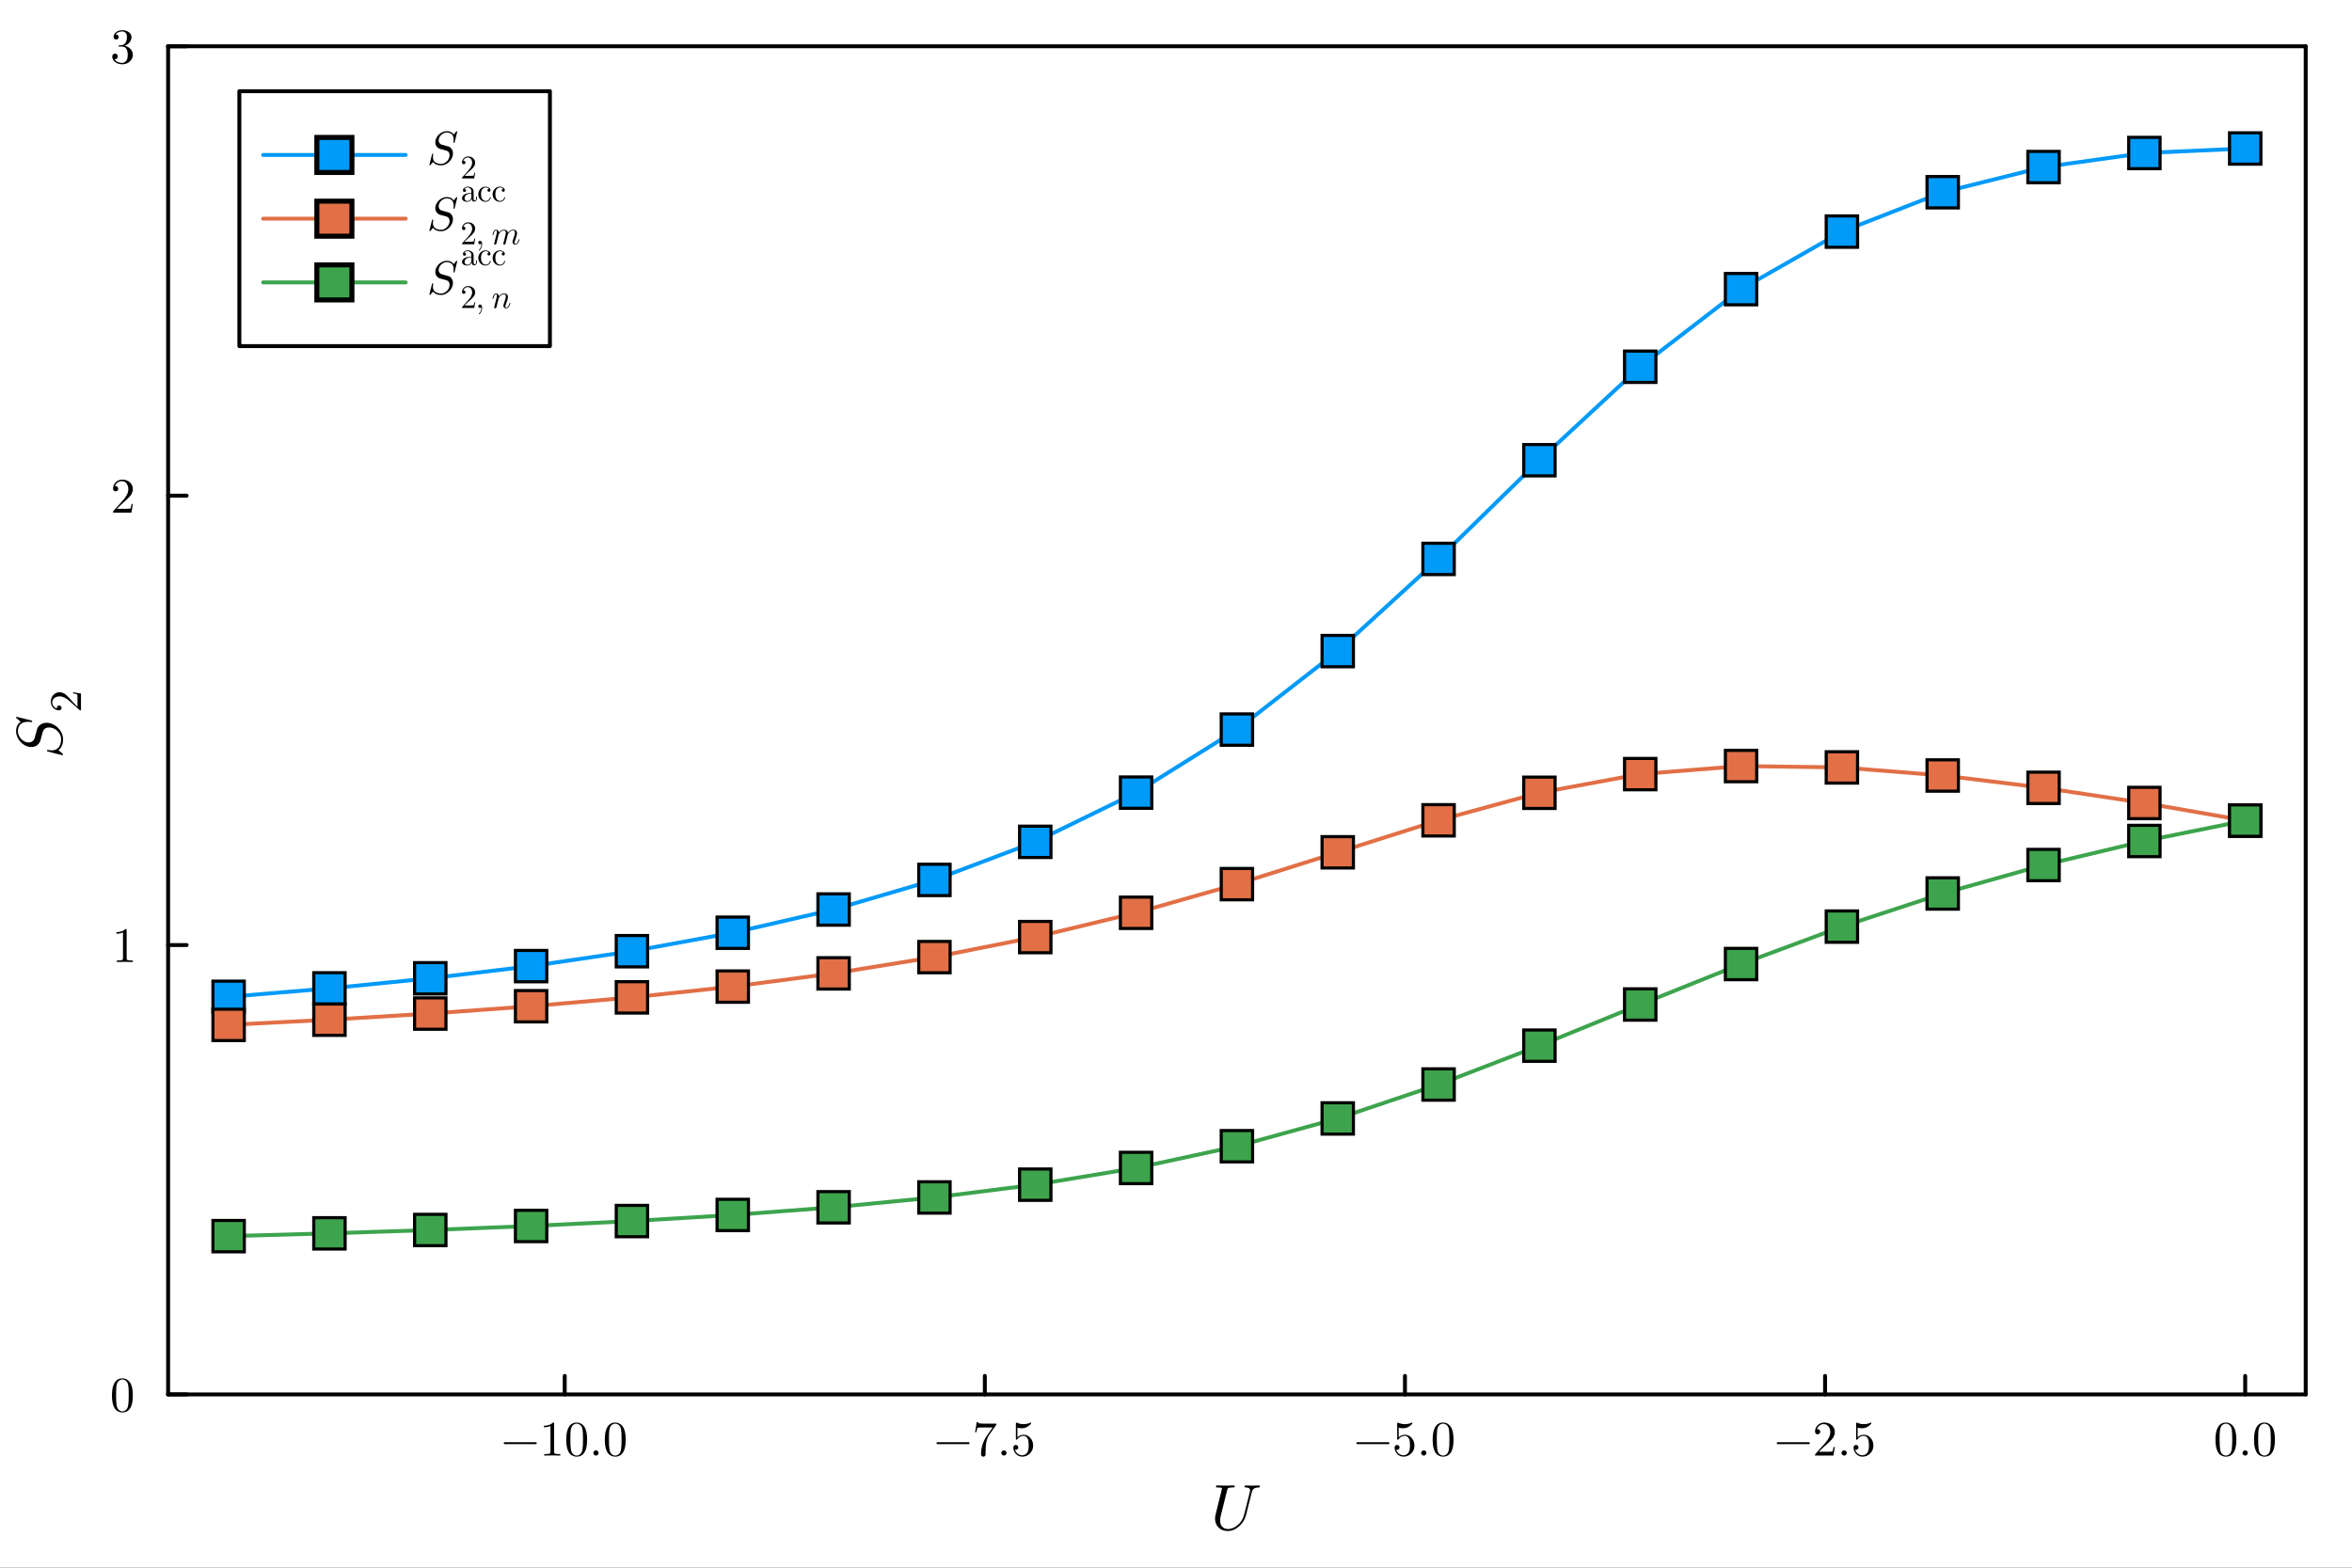 <?xml version="1.0" encoding="utf-8"?>
<svg xmlns="http://www.w3.org/2000/svg" xmlns:xlink="http://www.w3.org/1999/xlink" width="600" height="400" viewBox="0 0 2400 1600">
<rect x="0" y="0" width="2400" height="1600" fill="#333333" stroke="none"/>
<defs>
  <clipPath id="clip880">
    <rect x="0" y="0" width="2400" height="1600"/>
  </clipPath>
</defs>
<path clip-path="url(#clip880)" d="M0 1600 L2400 1600 L2400 0 L0 0  Z" fill="#ffffff" fill-rule="evenodd" fill-opacity="1"/>
<defs>
  <clipPath id="clip881">
    <rect x="480" y="0" width="1681" height="1600"/>
  </clipPath>
</defs>
<defs>
  <clipPath id="clip882">
    <rect x="171" y="47" width="2182" height="1377"/>
  </clipPath>
</defs>
<path clip-path="url(#clip880)" d="M171.554 1423.18 L2352.76 1423.18 L2352.76 47.244 L171.554 47.244  Z" fill="#ffffff" fill-rule="evenodd" fill-opacity="1"/>
<polyline clip-path="url(#clip880)" style="stroke:#000000; stroke-linecap:round; stroke-linejoin:round; stroke-width:4; stroke-opacity:1; fill:none" points="171.554,1423.18 2352.76,1423.18 "/>
<polyline clip-path="url(#clip880)" style="stroke:#000000; stroke-linecap:round; stroke-linejoin:round; stroke-width:4; stroke-opacity:1; fill:none" points="171.554,47.244 2352.76,47.244 "/>
<polyline clip-path="url(#clip880)" style="stroke:#000000; stroke-linecap:round; stroke-linejoin:round; stroke-width:4; stroke-opacity:1; fill:none" points="576.243,1423.18 576.243,1404.28 "/>
<polyline clip-path="url(#clip880)" style="stroke:#000000; stroke-linecap:round; stroke-linejoin:round; stroke-width:4; stroke-opacity:1; fill:none" points="1004.94,1423.18 1004.94,1404.28 "/>
<polyline clip-path="url(#clip880)" style="stroke:#000000; stroke-linecap:round; stroke-linejoin:round; stroke-width:4; stroke-opacity:1; fill:none" points="1433.63,1423.18 1433.63,1404.28 "/>
<polyline clip-path="url(#clip880)" style="stroke:#000000; stroke-linecap:round; stroke-linejoin:round; stroke-width:4; stroke-opacity:1; fill:none" points="1862.33,1423.18 1862.33,1404.28 "/>
<polyline clip-path="url(#clip880)" style="stroke:#000000; stroke-linecap:round; stroke-linejoin:round; stroke-width:4; stroke-opacity:1; fill:none" points="2291.02,1423.18 2291.02,1404.28 "/>
<path clip-path="url(#clip880)" d="M547.426 1472.22 Q547.723 1472.51 547.723 1472.93 Q547.723 1473.35 547.426 1473.65 Q547.13 1473.94 546.71 1473.94 L515.04 1473.94 Q514.62 1473.94 514.324 1473.65 Q514.027 1473.35 514.027 1472.93 Q514.027 1472.51 514.324 1472.22 Q514.62 1471.92 515.04 1471.92 L546.71 1471.92 Q547.13 1471.92 547.426 1472.22 Z" fill="#000000" fill-rule="evenodd" fill-opacity="1" /><path clip-path="url(#clip880)" d="M555.035 1456.7 L555.035 1455.12 Q561.112 1455.12 564.249 1451.88 Q565.114 1451.88 565.262 1452.08 Q565.41 1452.28 565.41 1453.19 L565.41 1481.58 Q565.41 1483.08 566.151 1483.55 Q566.893 1484.02 570.129 1484.02 L571.734 1484.02 L571.734 1485.58 Q569.956 1485.43 563.533 1485.43 Q557.11 1485.43 555.356 1485.58 L555.356 1484.02 L556.962 1484.02 Q560.149 1484.02 560.914 1483.58 Q561.68 1483.11 561.68 1481.58 L561.68 1455.37 Q559.037 1456.7 555.035 1456.7 Z" fill="#000000" fill-rule="evenodd" fill-opacity="1" /><path clip-path="url(#clip880)" d="M577.811 1469.4 Q577.811 1461.96 579.689 1457.91 Q582.307 1451.88 588.483 1451.88 Q589.793 1451.88 591.151 1452.26 Q592.535 1452.6 594.264 1453.96 Q596.018 1455.32 597.08 1457.54 Q599.106 1461.84 599.106 1469.4 Q599.106 1476.79 597.228 1480.81 Q594.486 1486.69 588.434 1486.69 Q586.161 1486.69 583.839 1485.53 Q581.542 1484.37 580.084 1481.58 Q577.811 1477.4 577.811 1469.4 M582.011 1468.78 Q582.011 1476.41 582.554 1479.45 Q583.172 1482.74 584.852 1484.17 Q586.556 1485.58 588.434 1485.58 Q590.46 1485.58 592.139 1484.07 Q593.844 1482.54 594.363 1479.26 Q594.931 1476.02 594.906 1468.78 Q594.906 1461.74 594.412 1458.92 Q593.745 1455.64 591.966 1454.33 Q590.213 1453 588.434 1453 Q587.767 1453 587.05 1453.19 Q586.359 1453.39 585.346 1453.96 Q584.333 1454.53 583.543 1455.94 Q582.777 1457.34 582.406 1459.47 Q582.011 1462.21 582.011 1468.78 Z" fill="#000000" fill-rule="evenodd" fill-opacity="1" /><path clip-path="url(#clip880)" d="M606.196 1484.76 Q605.43 1483.95 605.43 1482.89 Q605.43 1481.82 606.196 1481.06 Q606.961 1480.27 608.122 1480.27 Q609.234 1480.27 609.975 1481.01 Q610.741 1481.73 610.741 1482.91 Q610.741 1484.07 609.926 1484.84 Q609.135 1485.58 608.122 1485.58 Q606.961 1485.58 606.196 1484.76 Z" fill="#000000" fill-rule="evenodd" fill-opacity="1" /><path clip-path="url(#clip880)" d="M617.164 1469.4 Q617.164 1461.96 619.041 1457.91 Q621.66 1451.88 627.836 1451.88 Q629.145 1451.88 630.504 1452.26 Q631.887 1452.6 633.616 1453.96 Q635.37 1455.32 636.433 1457.54 Q638.458 1461.84 638.458 1469.4 Q638.458 1476.79 636.581 1480.81 Q633.839 1486.69 627.786 1486.69 Q625.514 1486.69 623.192 1485.53 Q620.894 1484.37 619.437 1481.58 Q617.164 1477.4 617.164 1469.4 M621.363 1468.78 Q621.363 1476.41 621.907 1479.45 Q622.525 1482.74 624.204 1484.17 Q625.909 1485.58 627.786 1485.58 Q629.812 1485.58 631.492 1484.07 Q633.196 1482.54 633.715 1479.26 Q634.283 1476.02 634.259 1468.78 Q634.259 1461.74 633.765 1458.92 Q633.098 1455.64 631.319 1454.33 Q629.565 1453 627.786 1453 Q627.119 1453 626.403 1453.19 Q625.711 1453.39 624.698 1453.96 Q623.686 1454.53 622.895 1455.94 Q622.129 1457.34 621.759 1459.47 Q621.363 1462.21 621.363 1468.78 Z" fill="#000000" fill-rule="evenodd" fill-opacity="1" /><path clip-path="url(#clip880)" d="M989.041 1472.22 Q989.338 1472.51 989.338 1472.93 Q989.338 1473.35 989.041 1473.65 Q988.745 1473.94 988.325 1473.94 L956.655 1473.94 Q956.235 1473.94 955.939 1473.65 Q955.642 1473.35 955.642 1472.93 Q955.642 1472.51 955.939 1472.22 Q956.235 1471.92 956.655 1471.92 L988.325 1471.92 Q988.745 1471.92 989.041 1472.22 Z" fill="#000000" fill-rule="evenodd" fill-opacity="1" /><path clip-path="url(#clip880)" d="M994.995 1461.79 L996.65 1451.39 L997.91 1451.39 Q998.058 1452.01 998.305 1452.28 Q998.577 1452.55 1000.01 1452.77 Q1001.47 1453 1004.41 1453 L1016.68 1453 Q1016.68 1454.16 1016.24 1454.77 L1009.4 1464.38 Q1007.22 1467.42 1006.26 1473.03 Q1005.69 1476.79 1005.72 1481.33 L1005.72 1483.9 Q1005.72 1486.69 1003.37 1486.69 Q1001.05 1486.69 1001.05 1483.9 Q1001.05 1474.24 1007.27 1464.88 Q1007.94 1463.91 1010.39 1460.48 Q1012.86 1457.05 1012.95 1456.9 L1002.48 1456.9 Q997.885 1456.9 997.515 1457.2 Q997.021 1457.64 996.255 1461.79 L994.995 1461.79 Z" fill="#000000" fill-rule="evenodd" fill-opacity="1" /><path clip-path="url(#clip880)" d="M1022.51 1484.76 Q1021.75 1483.95 1021.75 1482.89 Q1021.75 1481.82 1022.51 1481.06 Q1023.28 1480.27 1024.44 1480.27 Q1025.55 1480.27 1026.29 1481.01 Q1027.06 1481.73 1027.06 1482.91 Q1027.06 1484.07 1026.24 1484.84 Q1025.45 1485.58 1024.44 1485.58 Q1023.28 1485.58 1022.51 1484.76 Z" fill="#000000" fill-rule="evenodd" fill-opacity="1" /><path clip-path="url(#clip880)" d="M1034.03 1477.43 Q1034.03 1475.92 1034.84 1475.35 Q1035.66 1474.76 1036.52 1474.76 Q1037.68 1474.76 1038.35 1475.5 Q1039.04 1476.22 1039.04 1477.23 Q1039.04 1478.24 1038.35 1478.98 Q1037.68 1479.7 1036.52 1479.7 Q1035.95 1479.7 1035.66 1479.6 Q1036.32 1481.92 1038.35 1483.6 Q1040.4 1485.28 1043.09 1485.28 Q1046.48 1485.28 1048.5 1482 Q1049.71 1479.87 1049.71 1475.06 Q1049.71 1470.81 1048.8 1468.68 Q1047.39 1465.45 1044.5 1465.45 Q1040.4 1465.45 1037.98 1468.98 Q1037.68 1469.42 1037.34 1469.45 Q1036.84 1469.45 1036.72 1469.18 Q1036.62 1468.88 1036.62 1468.11 L1036.62 1453.14 Q1036.62 1451.93 1037.11 1451.93 Q1037.31 1451.93 1037.73 1452.08 Q1040.92 1453.49 1044.45 1453.51 Q1048.08 1453.51 1051.34 1452.03 Q1051.59 1451.88 1051.74 1451.88 Q1052.23 1451.88 1052.26 1452.45 Q1052.26 1452.65 1051.84 1453.24 Q1051.44 1453.81 1050.58 1454.58 Q1049.71 1455.32 1048.6 1456.03 Q1047.49 1456.75 1045.86 1457.25 Q1044.25 1457.71 1042.47 1457.71 Q1040.35 1457.71 1038.18 1457.05 L1038.18 1466.9 Q1040.79 1464.33 1044.6 1464.33 Q1048.65 1464.33 1051.44 1467.6 Q1054.23 1470.86 1054.23 1475.4 Q1054.23 1480.17 1050.92 1483.43 Q1047.64 1486.69 1043.19 1486.69 Q1039.14 1486.69 1036.57 1483.8 Q1034.03 1480.91 1034.03 1477.43 Z" fill="#000000" fill-rule="evenodd" fill-opacity="1" /><path clip-path="url(#clip880)" d="M1417.46 1472.22 Q1417.76 1472.51 1417.76 1472.93 Q1417.76 1473.35 1417.46 1473.65 Q1417.17 1473.94 1416.75 1473.94 L1385.08 1473.94 Q1384.66 1473.94 1384.36 1473.65 Q1384.07 1473.35 1384.07 1472.93 Q1384.07 1472.51 1384.36 1472.22 Q1384.66 1471.92 1385.08 1471.92 L1416.75 1471.92 Q1417.17 1471.92 1417.46 1472.22 Z" fill="#000000" fill-rule="evenodd" fill-opacity="1" /><path clip-path="url(#clip880)" d="M1423.1 1477.43 Q1423.1 1475.92 1423.91 1475.35 Q1424.73 1474.76 1425.59 1474.76 Q1426.75 1474.76 1427.42 1475.5 Q1428.11 1476.22 1428.11 1477.23 Q1428.11 1478.24 1427.42 1478.98 Q1426.75 1479.7 1425.59 1479.7 Q1425.02 1479.7 1424.73 1479.6 Q1425.39 1481.92 1427.42 1483.6 Q1429.47 1485.28 1432.16 1485.28 Q1435.55 1485.28 1437.57 1482 Q1438.78 1479.87 1438.78 1475.06 Q1438.78 1470.81 1437.87 1468.68 Q1436.46 1465.45 1433.57 1465.45 Q1429.47 1465.45 1427.05 1468.98 Q1426.75 1469.42 1426.41 1469.45 Q1425.91 1469.45 1425.79 1469.18 Q1425.69 1468.88 1425.69 1468.11 L1425.69 1453.14 Q1425.69 1451.93 1426.19 1451.93 Q1426.38 1451.93 1426.8 1452.08 Q1429.99 1453.49 1433.52 1453.51 Q1437.15 1453.51 1440.41 1452.03 Q1440.66 1451.88 1440.81 1451.88 Q1441.3 1451.88 1441.33 1452.45 Q1441.33 1452.65 1440.91 1453.24 Q1440.51 1453.81 1439.65 1454.58 Q1438.78 1455.32 1437.67 1456.03 Q1436.56 1456.75 1434.93 1457.25 Q1433.32 1457.71 1431.55 1457.71 Q1429.42 1457.71 1427.25 1457.05 L1427.25 1466.9 Q1429.87 1464.33 1433.67 1464.33 Q1437.72 1464.33 1440.51 1467.6 Q1443.3 1470.86 1443.3 1475.4 Q1443.3 1480.17 1439.99 1483.43 Q1436.71 1486.69 1432.26 1486.69 Q1428.21 1486.69 1425.64 1483.8 Q1423.1 1480.91 1423.1 1477.43 Z" fill="#000000" fill-rule="evenodd" fill-opacity="1" /><path clip-path="url(#clip880)" d="M1450.94 1484.76 Q1450.17 1483.95 1450.17 1482.89 Q1450.17 1481.82 1450.94 1481.06 Q1451.7 1480.27 1452.86 1480.27 Q1453.98 1480.27 1454.72 1481.01 Q1455.48 1481.73 1455.48 1482.91 Q1455.48 1484.07 1454.67 1484.84 Q1453.88 1485.58 1452.86 1485.58 Q1451.7 1485.58 1450.94 1484.76 Z" fill="#000000" fill-rule="evenodd" fill-opacity="1" /><path clip-path="url(#clip880)" d="M1461.91 1469.4 Q1461.91 1461.96 1463.78 1457.91 Q1466.4 1451.88 1472.58 1451.88 Q1473.89 1451.88 1475.25 1452.26 Q1476.63 1452.6 1478.36 1453.96 Q1480.11 1455.32 1481.17 1457.54 Q1483.2 1461.84 1483.2 1469.4 Q1483.2 1476.79 1481.32 1480.81 Q1478.58 1486.69 1472.53 1486.69 Q1470.26 1486.69 1467.93 1485.53 Q1465.64 1484.37 1464.18 1481.58 Q1461.91 1477.4 1461.91 1469.4 M1466.11 1468.78 Q1466.11 1476.41 1466.65 1479.45 Q1467.27 1482.74 1468.95 1484.17 Q1470.65 1485.58 1472.53 1485.58 Q1474.55 1485.58 1476.23 1484.07 Q1477.94 1482.54 1478.46 1479.26 Q1479.03 1476.02 1479 1468.78 Q1479 1461.74 1478.51 1458.92 Q1477.84 1455.64 1476.06 1454.33 Q1474.31 1453 1472.53 1453 Q1471.86 1453 1471.15 1453.19 Q1470.45 1453.39 1469.44 1453.96 Q1468.43 1454.53 1467.64 1455.94 Q1466.87 1457.34 1466.5 1459.47 Q1466.11 1462.21 1466.11 1468.78 Z" fill="#000000" fill-rule="evenodd" fill-opacity="1" /><path clip-path="url(#clip880)" d="M1846.43 1472.22 Q1846.73 1472.51 1846.73 1472.93 Q1846.73 1473.35 1846.43 1473.65 Q1846.14 1473.94 1845.72 1473.94 L1814.05 1473.94 Q1813.63 1473.94 1813.33 1473.65 Q1813.03 1473.35 1813.03 1472.93 Q1813.03 1472.51 1813.33 1472.22 Q1813.63 1471.92 1814.05 1471.92 L1845.72 1471.92 Q1846.14 1471.92 1846.43 1472.22 Z" fill="#000000" fill-rule="evenodd" fill-opacity="1" /><path clip-path="url(#clip880)" d="M1852.06 1485.58 Q1852.06 1484.67 1852.14 1484.39 Q1852.24 1484.12 1852.63 1483.7 L1862.34 1472.88 Q1867.65 1466.9 1867.65 1461.69 Q1867.65 1458.31 1865.87 1455.89 Q1864.12 1453.47 1860.88 1453.47 Q1858.66 1453.47 1856.78 1454.82 Q1854.91 1456.18 1854.04 1458.6 Q1854.19 1458.55 1854.71 1458.55 Q1855.97 1458.55 1856.66 1459.34 Q1857.38 1460.14 1857.38 1461.2 Q1857.38 1462.56 1856.49 1463.22 Q1855.62 1463.87 1854.76 1463.87 Q1854.41 1463.87 1853.94 1463.79 Q1853.5 1463.72 1852.78 1463.03 Q1852.06 1462.31 1852.06 1461.05 Q1852.06 1457.52 1854.73 1454.7 Q1857.42 1451.88 1861.53 1451.88 Q1866.17 1451.88 1869.21 1454.65 Q1872.27 1457.39 1872.27 1461.69 Q1872.27 1463.2 1871.8 1464.58 Q1871.36 1465.94 1870.74 1467 Q1870.15 1468.07 1868.52 1469.77 Q1866.89 1471.47 1865.58 1472.68 Q1864.27 1473.9 1861.33 1476.46 L1855.97 1481.68 L1865.08 1481.68 Q1869.53 1481.68 1869.88 1481.28 Q1870.37 1480.57 1870.99 1476.79 L1872.27 1476.79 L1870.84 1485.58 L1852.06 1485.58 Z" fill="#000000" fill-rule="evenodd" fill-opacity="1" /><path clip-path="url(#clip880)" d="M1879.9 1484.76 Q1879.14 1483.95 1879.14 1482.89 Q1879.14 1481.82 1879.9 1481.06 Q1880.67 1480.27 1881.83 1480.27 Q1882.94 1480.27 1883.68 1481.01 Q1884.45 1481.73 1884.45 1482.91 Q1884.45 1484.07 1883.64 1484.84 Q1882.84 1485.58 1881.83 1485.58 Q1880.67 1485.58 1879.9 1484.76 Z" fill="#000000" fill-rule="evenodd" fill-opacity="1" /><path clip-path="url(#clip880)" d="M1891.42 1477.43 Q1891.42 1475.92 1892.23 1475.35 Q1893.05 1474.76 1893.91 1474.76 Q1895.07 1474.76 1895.74 1475.5 Q1896.43 1476.22 1896.43 1477.23 Q1896.43 1478.24 1895.74 1478.98 Q1895.07 1479.7 1893.91 1479.7 Q1893.34 1479.7 1893.05 1479.6 Q1893.71 1481.92 1895.74 1483.6 Q1897.79 1485.28 1900.48 1485.28 Q1903.87 1485.28 1905.89 1482 Q1907.1 1479.87 1907.1 1475.06 Q1907.1 1470.81 1906.19 1468.68 Q1904.78 1465.45 1901.89 1465.45 Q1897.79 1465.45 1895.37 1468.98 Q1895.07 1469.42 1894.73 1469.45 Q1894.23 1469.45 1894.11 1469.18 Q1894.01 1468.88 1894.01 1468.11 L1894.01 1453.14 Q1894.01 1451.93 1894.5 1451.93 Q1894.7 1451.93 1895.12 1452.08 Q1898.31 1453.49 1901.84 1453.51 Q1905.47 1453.51 1908.73 1452.03 Q1908.98 1451.88 1909.13 1451.88 Q1909.62 1451.88 1909.65 1452.45 Q1909.65 1452.65 1909.23 1453.24 Q1908.83 1453.81 1907.97 1454.58 Q1907.1 1455.32 1905.99 1456.03 Q1904.88 1456.75 1903.25 1457.25 Q1901.64 1457.71 1899.87 1457.71 Q1897.74 1457.71 1895.57 1457.05 L1895.57 1466.9 Q1898.19 1464.33 1901.99 1464.33 Q1906.04 1464.33 1908.83 1467.6 Q1911.62 1470.86 1911.62 1475.4 Q1911.62 1480.17 1908.31 1483.43 Q1905.03 1486.69 1900.58 1486.69 Q1896.53 1486.69 1893.96 1483.8 Q1891.42 1480.91 1891.42 1477.43 Z" fill="#000000" fill-rule="evenodd" fill-opacity="1" /><path clip-path="url(#clip880)" d="M2260.7 1469.4 Q2260.7 1461.96 2262.58 1457.91 Q2265.2 1451.88 2271.37 1451.88 Q2272.68 1451.88 2274.04 1452.26 Q2275.42 1452.6 2277.15 1453.96 Q2278.91 1455.32 2279.97 1457.54 Q2281.99 1461.84 2281.99 1469.4 Q2281.99 1476.79 2280.12 1480.81 Q2277.38 1486.69 2271.32 1486.69 Q2269.05 1486.69 2266.73 1485.53 Q2264.43 1484.37 2262.97 1481.58 Q2260.7 1477.4 2260.7 1469.4 M2264.9 1468.78 Q2264.9 1476.41 2265.44 1479.45 Q2266.06 1482.74 2267.74 1484.17 Q2269.45 1485.58 2271.32 1485.58 Q2273.35 1485.58 2275.03 1484.07 Q2276.73 1482.54 2277.25 1479.26 Q2277.82 1476.02 2277.8 1468.78 Q2277.8 1461.74 2277.3 1458.92 Q2276.63 1455.64 2274.86 1454.33 Q2273.1 1453 2271.32 1453 Q2270.66 1453 2269.94 1453.19 Q2269.25 1453.39 2268.23 1453.96 Q2267.22 1454.53 2266.43 1455.94 Q2265.67 1457.34 2265.3 1459.47 Q2264.9 1462.21 2264.9 1468.78 Z" fill="#000000" fill-rule="evenodd" fill-opacity="1" /><path clip-path="url(#clip880)" d="M2289.08 1484.76 Q2288.32 1483.95 2288.32 1482.89 Q2288.32 1481.82 2289.08 1481.06 Q2289.85 1480.27 2291.01 1480.27 Q2292.12 1480.27 2292.86 1481.01 Q2293.63 1481.73 2293.63 1482.91 Q2293.63 1484.07 2292.81 1484.84 Q2292.02 1485.58 2291.01 1485.58 Q2289.85 1485.58 2289.08 1484.76 Z" fill="#000000" fill-rule="evenodd" fill-opacity="1" /><path clip-path="url(#clip880)" d="M2300.05 1469.4 Q2300.05 1461.96 2301.93 1457.91 Q2304.55 1451.88 2310.72 1451.88 Q2312.03 1451.88 2313.39 1452.26 Q2314.78 1452.6 2316.51 1453.96 Q2318.26 1455.32 2319.32 1457.54 Q2321.35 1461.84 2321.35 1469.4 Q2321.35 1476.79 2319.47 1480.81 Q2316.73 1486.69 2310.68 1486.69 Q2308.4 1486.69 2306.08 1485.53 Q2303.78 1484.37 2302.33 1481.58 Q2300.05 1477.4 2300.05 1469.4 M2304.25 1468.78 Q2304.25 1476.41 2304.8 1479.45 Q2305.41 1482.74 2307.09 1484.17 Q2308.8 1485.58 2310.68 1485.58 Q2312.7 1485.58 2314.38 1484.07 Q2316.09 1482.54 2316.6 1479.26 Q2317.17 1476.02 2317.15 1468.78 Q2317.15 1461.74 2316.65 1458.92 Q2315.99 1455.64 2314.21 1454.33 Q2312.45 1453 2310.68 1453 Q2310.01 1453 2309.29 1453.19 Q2308.6 1453.39 2307.59 1453.96 Q2306.57 1454.53 2305.78 1455.94 Q2305.02 1457.34 2304.65 1459.47 Q2304.25 1462.21 2304.25 1468.78 Z" fill="#000000" fill-rule="evenodd" fill-opacity="1" /><path clip-path="url(#clip880)" d="M1285.56 1516.81 Q1285.56 1518.13 1284.46 1518.13 Q1282.53 1518.2 1281.21 1518.58 Q1279.89 1518.94 1279.12 1519.64 Q1278.38 1520.35 1277.96 1521.13 Q1277.57 1521.87 1277.31 1522.99 L1271.45 1546.41 Q1269.78 1553.01 1264.37 1557.81 Q1258.96 1562.57 1252.8 1562.57 Q1249.29 1562.57 1246.36 1561.13 Q1243.47 1559.68 1241.66 1556.75 Q1239.86 1553.81 1239.86 1549.92 Q1239.86 1548.05 1240.34 1546.09 L1244.33 1529.79 L1245.82 1523.99 Q1246.91 1519.71 1246.91 1519.32 Q1246.91 1518.71 1246.52 1518.55 Q1246.17 1518.36 1245.14 1518.26 L1242.63 1518.13 Q1241.85 1518.13 1241.53 1518.1 Q1241.24 1518.07 1241.02 1517.91 Q1240.79 1517.74 1240.79 1517.39 Q1240.79 1516.94 1240.89 1516.65 Q1241.02 1516.33 1241.24 1516.23 Q1241.47 1516.13 1241.63 1516.1 Q1241.79 1516.07 1242.05 1516.07 L1250.55 1516.26 L1258.99 1516.07 Q1259.92 1516.07 1259.92 1516.81 Q1259.92 1517.74 1259.5 1517.94 Q1259.09 1518.13 1257.67 1518.13 Q1255.25 1518.13 1254.16 1518.45 Q1253.09 1518.74 1252.77 1519.26 Q1252.48 1519.74 1252.13 1521.16 L1245.72 1546.83 Q1245.4 1548.11 1245.2 1549.4 Q1245.04 1550.66 1245.04 1551.3 L1245.01 1551.95 Q1245.01 1556.04 1247.27 1558.29 Q1249.55 1560.55 1253.06 1560.55 Q1258.22 1560.55 1263.01 1556.46 Q1267.85 1552.37 1269.49 1545.96 L1275.41 1522.41 Q1275.61 1521.83 1275.61 1521.03 Q1275.61 1519.74 1274.64 1518.97 Q1273.71 1518.16 1271.13 1518.13 Q1269.94 1518.13 1269.94 1517.39 Q1269.94 1516.78 1270.16 1516.49 Q1270.42 1516.17 1270.61 1516.13 Q1270.84 1516.07 1271.13 1516.07 Q1272.23 1516.07 1274.54 1516.17 Q1276.86 1516.26 1277.99 1516.26 Q1279.12 1516.26 1281.37 1516.17 Q1283.63 1516.07 1284.72 1516.07 Q1285.11 1516.07 1285.3 1516.26 Q1285.53 1516.42 1285.56 1516.62 L1285.56 1516.81 Z" fill="#000000" fill-rule="evenodd" fill-opacity="1" /><polyline clip-path="url(#clip880)" style="stroke:#000000; stroke-linecap:round; stroke-linejoin:round; stroke-width:4; stroke-opacity:1; fill:none" points="171.554,1423.18 171.554,47.244 "/>
<polyline clip-path="url(#clip880)" style="stroke:#000000; stroke-linecap:round; stroke-linejoin:round; stroke-width:4; stroke-opacity:1; fill:none" points="2352.76,1423.18 2352.76,47.244 "/>
<polyline clip-path="url(#clip880)" style="stroke:#000000; stroke-linecap:round; stroke-linejoin:round; stroke-width:4; stroke-opacity:1; fill:none" points="171.554,1423.18 190.452,1423.18 "/>
<polyline clip-path="url(#clip880)" style="stroke:#000000; stroke-linecap:round; stroke-linejoin:round; stroke-width:4; stroke-opacity:1; fill:none" points="171.554,964.535 190.452,964.535 "/>
<polyline clip-path="url(#clip880)" style="stroke:#000000; stroke-linecap:round; stroke-linejoin:round; stroke-width:4; stroke-opacity:1; fill:none" points="171.554,505.889 190.452,505.889 "/>
<polyline clip-path="url(#clip880)" style="stroke:#000000; stroke-linecap:round; stroke-linejoin:round; stroke-width:4; stroke-opacity:1; fill:none" points="171.554,47.244 190.452,47.244 "/>
<path clip-path="url(#clip880)" d="M114.26 1424.28 Q114.26 1416.84 116.138 1412.79 Q118.756 1406.76 124.932 1406.76 Q126.241 1406.76 127.6 1407.14 Q128.983 1407.48 130.713 1408.84 Q132.467 1410.2 133.529 1412.42 Q135.554 1416.72 135.554 1424.28 Q135.554 1431.67 133.677 1435.69 Q130.935 1441.57 124.883 1441.57 Q122.61 1441.57 120.288 1440.41 Q117.99 1439.25 116.533 1436.46 Q114.26 1432.28 114.26 1424.28 M118.46 1423.66 Q118.46 1431.29 119.003 1434.33 Q119.621 1437.62 121.301 1439.05 Q123.005 1440.46 124.883 1440.46 Q126.908 1440.46 128.588 1438.95 Q130.293 1437.42 130.811 1434.14 Q131.38 1430.9 131.355 1423.66 Q131.355 1416.62 130.861 1413.8 Q130.194 1410.52 128.415 1409.21 Q126.661 1407.88 124.883 1407.88 Q124.216 1407.88 123.499 1408.07 Q122.808 1408.27 121.795 1408.84 Q120.782 1409.41 119.991 1410.82 Q119.226 1412.22 118.855 1414.35 Q118.46 1417.09 118.46 1423.66 Z" fill="#000000" fill-rule="evenodd" fill-opacity="1" /><path clip-path="url(#clip880)" d="M118.855 952.936 L118.855 951.355 Q124.932 951.355 128.069 948.119 Q128.934 948.119 129.082 948.317 Q129.23 948.514 129.23 949.428 L129.23 977.813 Q129.23 979.32 129.971 979.789 Q130.713 980.258 133.949 980.258 L135.554 980.258 L135.554 981.815 Q133.776 981.666 127.353 981.666 Q120.93 981.666 119.176 981.815 L119.176 980.258 L120.782 980.258 Q123.969 980.258 124.734 979.814 Q125.5 979.344 125.5 977.813 L125.5 951.602 Q122.857 952.936 118.855 952.936 Z" fill="#000000" fill-rule="evenodd" fill-opacity="1" /><path clip-path="url(#clip880)" d="M115.347 523.169 Q115.347 522.255 115.421 521.984 Q115.52 521.712 115.915 521.292 L125.624 510.472 Q130.935 504.494 130.935 499.281 Q130.935 495.897 129.156 493.476 Q127.402 491.055 124.166 491.055 Q121.943 491.055 120.065 492.414 Q118.188 493.772 117.323 496.193 Q117.472 496.144 117.99 496.144 Q119.25 496.144 119.942 496.934 Q120.658 497.725 120.658 498.787 Q120.658 500.146 119.769 500.813 Q118.904 501.455 118.04 501.455 Q117.694 501.455 117.225 501.381 Q116.78 501.307 116.064 500.615 Q115.347 499.899 115.347 498.639 Q115.347 495.106 118.015 492.29 Q120.708 489.474 124.808 489.474 Q129.453 489.474 132.491 492.241 Q135.554 494.983 135.554 499.281 Q135.554 500.788 135.085 502.171 Q134.64 503.53 134.023 504.592 Q133.43 505.655 131.8 507.359 Q130.169 509.064 128.86 510.274 Q127.551 511.485 124.611 514.054 L119.25 519.266 L128.366 519.266 Q132.812 519.266 133.158 518.871 Q133.652 518.155 134.27 514.375 L135.554 514.375 L134.122 523.169 L115.347 523.169 Z" fill="#000000" fill-rule="evenodd" fill-opacity="1" /><path clip-path="url(#clip880)" d="M114.557 57.706 Q114.557 56.199 115.421 55.483 Q116.286 54.766 117.397 54.766 Q118.559 54.766 119.374 55.532 Q120.214 56.273 120.214 57.583 Q120.214 58.99 119.226 59.781 Q118.262 60.572 116.879 60.374 Q118.089 62.4 120.312 63.314 Q122.56 64.228 124.636 64.228 Q126.809 64.228 128.563 62.35 Q130.342 60.473 130.342 55.878 Q130.342 51.975 128.81 49.727 Q127.304 47.479 124.314 47.479 L122.091 47.479 Q121.325 47.479 121.103 47.405 Q120.881 47.331 120.881 46.911 Q120.881 46.416 121.646 46.318 Q122.412 46.318 123.623 46.169 Q126.562 46.071 128.119 43.526 Q129.527 41.155 129.527 37.77 Q129.527 34.682 128.045 33.398 Q126.587 32.089 124.685 32.089 Q122.906 32.089 120.955 32.83 Q119.003 33.571 117.941 35.226 Q121.078 35.226 121.078 37.77 Q121.078 38.882 120.362 39.623 Q119.67 40.34 118.509 40.34 Q117.397 40.34 116.656 39.648 Q115.915 38.931 115.915 37.721 Q115.915 34.831 118.484 32.83 Q121.078 30.829 124.883 30.829 Q128.638 30.829 131.404 32.805 Q134.196 34.781 134.196 37.82 Q134.196 40.809 132.219 43.255 Q130.243 45.7 127.106 46.713 Q130.96 47.479 133.257 50.097 Q135.554 52.691 135.554 55.878 Q135.554 59.831 132.442 62.745 Q129.329 65.636 124.784 65.636 Q120.584 65.636 117.57 63.363 Q114.557 61.09 114.557 57.706 Z" fill="#000000" fill-rule="evenodd" fill-opacity="1" /><path clip-path="url(#clip880)" d="M17.093 731.624 L31.522 735.199 Q32.391 735.392 32.617 735.553 Q32.842 735.714 32.842 736.165 Q32.842 736.519 32.681 736.745 Q32.52 736.938 32.359 736.938 L32.198 736.97 Q32.101 736.97 31.618 736.906 Q31.103 736.842 30.266 736.777 Q29.428 736.713 28.494 736.713 Q23.212 736.713 20.765 739.289 Q18.285 741.833 18.285 746.213 Q18.285 749.241 19.895 751.946 Q21.506 754.651 24.05 756.197 Q26.562 757.743 29.203 757.743 Q31.618 757.743 33.164 756.519 Q34.71 755.295 35.225 753.717 L36.417 749.305 Q37.609 744.668 38.124 743.347 Q38.607 742.027 39.702 740.932 Q42.729 737.679 47.431 737.679 Q51.489 737.679 55.418 739.966 Q59.315 742.252 61.86 746.181 Q64.372 750.11 64.372 754.458 Q64.372 762.091 59.637 765.601 L63.373 768.822 Q64.082 769.434 64.211 769.627 Q64.372 769.788 64.372 770.014 Q64.372 770.303 64.178 770.529 Q64.017 770.754 63.727 770.754 Q63.502 770.754 55.934 768.854 Q48.365 766.954 48.204 766.793 Q47.947 766.535 47.947 766.117 Q47.947 765.344 48.687 765.344 Q48.881 765.408 49.138 765.473 Q51.457 765.859 52.713 765.859 Q55.064 765.859 56.868 765.054 Q58.639 764.249 59.67 763.057 Q60.668 761.833 61.312 760.191 Q61.924 758.548 62.149 757.163 Q62.343 755.779 62.343 754.329 Q62.343 751.205 60.539 748.436 Q58.736 745.634 55.934 744.056 Q53.132 742.445 50.201 742.445 Q48.655 742.445 47.464 742.864 Q46.24 743.283 45.563 743.862 Q44.887 744.41 44.372 745.344 Q43.856 746.278 43.663 746.922 Q43.438 747.534 43.212 748.5 L41.344 755.553 Q40.507 758.387 38.092 760.416 Q35.676 762.413 31.973 762.413 Q28.076 762.413 24.469 760.126 Q20.829 757.808 18.639 754.039 Q16.417 750.239 16.417 746.149 Q16.417 742.928 17.673 740.449 Q18.897 737.969 21.184 736.713 L17.416 733.524 Q16.675 732.88 16.546 732.751 Q16.417 732.59 16.417 732.365 Q16.417 731.978 16.643 731.817 Q16.868 731.624 17.093 731.624 Z" fill="#000000" fill-rule="evenodd" fill-opacity="1" /><path clip-path="url(#clip880)" d="M82.636 724.964 Q81.802 724.964 81.554 724.897 Q81.306 724.807 80.923 724.446 L71.049 715.586 Q65.593 710.739 60.836 710.739 Q57.748 710.739 55.538 712.362 Q53.329 713.963 53.329 716.916 Q53.329 718.945 54.569 720.658 Q55.809 722.372 58.018 723.161 Q57.973 723.026 57.973 722.552 Q57.973 721.402 58.695 720.771 Q59.416 720.117 60.385 720.117 Q61.625 720.117 62.234 720.929 Q62.82 721.718 62.82 722.507 Q62.82 722.823 62.752 723.251 Q62.685 723.657 62.054 724.311 Q61.4 724.964 60.25 724.964 Q57.026 724.964 54.456 722.53 Q51.886 720.072 51.886 716.33 Q51.886 712.092 54.411 709.319 Q56.914 706.523 60.836 706.523 Q62.212 706.523 63.474 706.952 Q64.714 707.357 65.683 707.921 Q66.653 708.462 68.208 709.95 Q69.764 711.438 70.868 712.633 Q71.973 713.828 74.318 716.51 L79.075 721.402 L79.075 713.084 Q79.075 709.026 78.714 708.71 Q78.06 708.259 74.611 707.696 L74.611 706.523 L82.636 707.831 L82.636 724.964 Z" fill="#000000" fill-rule="evenodd" fill-opacity="1" /><polyline clip-path="url(#clip882)" style="stroke:#009af9; stroke-linecap:round; stroke-linejoin:round; stroke-width:4; stroke-opacity:1; fill:none" points="2291.02,151.545 2188.14,156.171 2085.25,170.512 1982.36,196.196 1879.48,236.38 1776.59,295.102 1673.7,374.31 1570.82,469.711 1467.93,570.434 1365.04,664.525 1262.16,744.627 1159.27,808.973 1056.38,859.195 953.495,898.065 850.608,928.263 747.721,951.968 644.834,970.821 541.947,986.026 439.06,998.455 336.173,1008.75 233.287,1017.37 "/>
<path clip-path="url(#clip882)" d="M2275.02 135.545 L2275.02 167.545 L2307.02 167.545 L2307.02 135.545 L2275.02 135.545 Z" fill="#009af9" fill-rule="evenodd" fill-opacity="1" stroke="#000000" stroke-opacity="1" stroke-width="3.2"/>
<path clip-path="url(#clip882)" d="M2172.14 140.171 L2172.14 172.171 L2204.14 172.171 L2204.14 140.171 L2172.14 140.171 Z" fill="#009af9" fill-rule="evenodd" fill-opacity="1" stroke="#000000" stroke-opacity="1" stroke-width="3.2"/>
<path clip-path="url(#clip882)" d="M2069.25 154.512 L2069.25 186.512 L2101.25 186.512 L2101.25 154.512 L2069.25 154.512 Z" fill="#009af9" fill-rule="evenodd" fill-opacity="1" stroke="#000000" stroke-opacity="1" stroke-width="3.2"/>
<path clip-path="url(#clip882)" d="M1966.36 180.196 L1966.36 212.196 L1998.36 212.196 L1998.36 180.196 L1966.36 180.196 Z" fill="#009af9" fill-rule="evenodd" fill-opacity="1" stroke="#000000" stroke-opacity="1" stroke-width="3.2"/>
<path clip-path="url(#clip882)" d="M1863.48 220.38 L1863.48 252.38 L1895.48 252.38 L1895.48 220.38 L1863.48 220.38 Z" fill="#009af9" fill-rule="evenodd" fill-opacity="1" stroke="#000000" stroke-opacity="1" stroke-width="3.2"/>
<path clip-path="url(#clip882)" d="M1760.59 279.102 L1760.59 311.102 L1792.59 311.102 L1792.59 279.102 L1760.59 279.102 Z" fill="#009af9" fill-rule="evenodd" fill-opacity="1" stroke="#000000" stroke-opacity="1" stroke-width="3.2"/>
<path clip-path="url(#clip882)" d="M1657.7 358.31 L1657.7 390.31 L1689.7 390.31 L1689.7 358.31 L1657.7 358.31 Z" fill="#009af9" fill-rule="evenodd" fill-opacity="1" stroke="#000000" stroke-opacity="1" stroke-width="3.2"/>
<path clip-path="url(#clip882)" d="M1554.82 453.711 L1554.82 485.711 L1586.82 485.711 L1586.82 453.711 L1554.82 453.711 Z" fill="#009af9" fill-rule="evenodd" fill-opacity="1" stroke="#000000" stroke-opacity="1" stroke-width="3.2"/>
<path clip-path="url(#clip882)" d="M1451.93 554.434 L1451.93 586.434 L1483.93 586.434 L1483.93 554.434 L1451.93 554.434 Z" fill="#009af9" fill-rule="evenodd" fill-opacity="1" stroke="#000000" stroke-opacity="1" stroke-width="3.2"/>
<path clip-path="url(#clip882)" d="M1349.04 648.525 L1349.04 680.525 L1381.04 680.525 L1381.04 648.525 L1349.04 648.525 Z" fill="#009af9" fill-rule="evenodd" fill-opacity="1" stroke="#000000" stroke-opacity="1" stroke-width="3.2"/>
<path clip-path="url(#clip882)" d="M1246.16 728.627 L1246.16 760.627 L1278.16 760.627 L1278.16 728.627 L1246.16 728.627 Z" fill="#009af9" fill-rule="evenodd" fill-opacity="1" stroke="#000000" stroke-opacity="1" stroke-width="3.2"/>
<path clip-path="url(#clip882)" d="M1143.27 792.973 L1143.27 824.973 L1175.27 824.973 L1175.27 792.973 L1143.27 792.973 Z" fill="#009af9" fill-rule="evenodd" fill-opacity="1" stroke="#000000" stroke-opacity="1" stroke-width="3.2"/>
<path clip-path="url(#clip882)" d="M1040.38 843.195 L1040.38 875.195 L1072.38 875.195 L1072.38 843.195 L1040.38 843.195 Z" fill="#009af9" fill-rule="evenodd" fill-opacity="1" stroke="#000000" stroke-opacity="1" stroke-width="3.2"/>
<path clip-path="url(#clip882)" d="M937.495 882.065 L937.495 914.065 L969.495 914.065 L969.495 882.065 L937.495 882.065 Z" fill="#009af9" fill-rule="evenodd" fill-opacity="1" stroke="#000000" stroke-opacity="1" stroke-width="3.2"/>
<path clip-path="url(#clip882)" d="M834.608 912.263 L834.608 944.263 L866.608 944.263 L866.608 912.263 L834.608 912.263 Z" fill="#009af9" fill-rule="evenodd" fill-opacity="1" stroke="#000000" stroke-opacity="1" stroke-width="3.2"/>
<path clip-path="url(#clip882)" d="M731.721 935.968 L731.721 967.968 L763.721 967.968 L763.721 935.968 L731.721 935.968 Z" fill="#009af9" fill-rule="evenodd" fill-opacity="1" stroke="#000000" stroke-opacity="1" stroke-width="3.2"/>
<path clip-path="url(#clip882)" d="M628.834 954.821 L628.834 986.821 L660.834 986.821 L660.834 954.821 L628.834 954.821 Z" fill="#009af9" fill-rule="evenodd" fill-opacity="1" stroke="#000000" stroke-opacity="1" stroke-width="3.2"/>
<path clip-path="url(#clip882)" d="M525.947 970.026 L525.947 1002.03 L557.947 1002.03 L557.947 970.026 L525.947 970.026 Z" fill="#009af9" fill-rule="evenodd" fill-opacity="1" stroke="#000000" stroke-opacity="1" stroke-width="3.2"/>
<path clip-path="url(#clip882)" d="M423.06 982.455 L423.06 1014.46 L455.06 1014.46 L455.06 982.455 L423.06 982.455 Z" fill="#009af9" fill-rule="evenodd" fill-opacity="1" stroke="#000000" stroke-opacity="1" stroke-width="3.2"/>
<path clip-path="url(#clip882)" d="M320.173 992.746 L320.173 1024.75 L352.173 1024.75 L352.173 992.746 L320.173 992.746 Z" fill="#009af9" fill-rule="evenodd" fill-opacity="1" stroke="#000000" stroke-opacity="1" stroke-width="3.2"/>
<path clip-path="url(#clip882)" d="M217.287 1001.37 L217.287 1033.37 L249.287 1033.37 L249.287 1001.37 L217.287 1001.37 Z" fill="#009af9" fill-rule="evenodd" fill-opacity="1" stroke="#000000" stroke-opacity="1" stroke-width="3.2"/>
<polyline clip-path="url(#clip882)" style="stroke:#e26f46; stroke-linecap:round; stroke-linejoin:round; stroke-width:4; stroke-opacity:1; fill:none" points="2291.02,837.506 2188.14,819.555 2085.25,804.08 1982.36,791.487 1879.48,783.246 1776.59,781.852 1673.7,790.059 1570.82,809.128 1467.93,837.224 1365.04,869.879 1262.16,902.363 1159.27,931.599 1056.38,956.406 953.495,976.829 850.608,993.438 747.721,1006.93 644.834,1017.93 541.947,1026.97 439.06,1034.46 336.173,1040.72 233.287,1046 "/>
<path clip-path="url(#clip882)" d="M2275.02 821.506 L2275.02 853.506 L2307.02 853.506 L2307.02 821.506 L2275.02 821.506 Z" fill="#e26f46" fill-rule="evenodd" fill-opacity="1" stroke="#000000" stroke-opacity="1" stroke-width="3.2"/>
<path clip-path="url(#clip882)" d="M2172.14 803.555 L2172.14 835.555 L2204.14 835.555 L2204.14 803.555 L2172.14 803.555 Z" fill="#e26f46" fill-rule="evenodd" fill-opacity="1" stroke="#000000" stroke-opacity="1" stroke-width="3.2"/>
<path clip-path="url(#clip882)" d="M2069.25 788.08 L2069.25 820.08 L2101.25 820.08 L2101.25 788.08 L2069.25 788.08 Z" fill="#e26f46" fill-rule="evenodd" fill-opacity="1" stroke="#000000" stroke-opacity="1" stroke-width="3.2"/>
<path clip-path="url(#clip882)" d="M1966.36 775.487 L1966.36 807.487 L1998.36 807.487 L1998.36 775.487 L1966.36 775.487 Z" fill="#e26f46" fill-rule="evenodd" fill-opacity="1" stroke="#000000" stroke-opacity="1" stroke-width="3.2"/>
<path clip-path="url(#clip882)" d="M1863.48 767.246 L1863.48 799.246 L1895.48 799.246 L1895.48 767.246 L1863.48 767.246 Z" fill="#e26f46" fill-rule="evenodd" fill-opacity="1" stroke="#000000" stroke-opacity="1" stroke-width="3.2"/>
<path clip-path="url(#clip882)" d="M1760.59 765.852 L1760.59 797.852 L1792.59 797.852 L1792.59 765.852 L1760.59 765.852 Z" fill="#e26f46" fill-rule="evenodd" fill-opacity="1" stroke="#000000" stroke-opacity="1" stroke-width="3.2"/>
<path clip-path="url(#clip882)" d="M1657.7 774.059 L1657.7 806.059 L1689.7 806.059 L1689.7 774.059 L1657.7 774.059 Z" fill="#e26f46" fill-rule="evenodd" fill-opacity="1" stroke="#000000" stroke-opacity="1" stroke-width="3.2"/>
<path clip-path="url(#clip882)" d="M1554.82 793.128 L1554.82 825.128 L1586.82 825.128 L1586.82 793.128 L1554.82 793.128 Z" fill="#e26f46" fill-rule="evenodd" fill-opacity="1" stroke="#000000" stroke-opacity="1" stroke-width="3.2"/>
<path clip-path="url(#clip882)" d="M1451.93 821.224 L1451.93 853.224 L1483.93 853.224 L1483.93 821.224 L1451.93 821.224 Z" fill="#e26f46" fill-rule="evenodd" fill-opacity="1" stroke="#000000" stroke-opacity="1" stroke-width="3.2"/>
<path clip-path="url(#clip882)" d="M1349.04 853.879 L1349.04 885.879 L1381.04 885.879 L1381.04 853.879 L1349.04 853.879 Z" fill="#e26f46" fill-rule="evenodd" fill-opacity="1" stroke="#000000" stroke-opacity="1" stroke-width="3.2"/>
<path clip-path="url(#clip882)" d="M1246.16 886.363 L1246.16 918.363 L1278.16 918.363 L1278.16 886.363 L1246.16 886.363 Z" fill="#e26f46" fill-rule="evenodd" fill-opacity="1" stroke="#000000" stroke-opacity="1" stroke-width="3.2"/>
<path clip-path="url(#clip882)" d="M1143.27 915.599 L1143.27 947.599 L1175.27 947.599 L1175.27 915.599 L1143.27 915.599 Z" fill="#e26f46" fill-rule="evenodd" fill-opacity="1" stroke="#000000" stroke-opacity="1" stroke-width="3.2"/>
<path clip-path="url(#clip882)" d="M1040.38 940.406 L1040.38 972.406 L1072.38 972.406 L1072.38 940.406 L1040.38 940.406 Z" fill="#e26f46" fill-rule="evenodd" fill-opacity="1" stroke="#000000" stroke-opacity="1" stroke-width="3.2"/>
<path clip-path="url(#clip882)" d="M937.495 960.829 L937.495 992.829 L969.495 992.829 L969.495 960.829 L937.495 960.829 Z" fill="#e26f46" fill-rule="evenodd" fill-opacity="1" stroke="#000000" stroke-opacity="1" stroke-width="3.2"/>
<path clip-path="url(#clip882)" d="M834.608 977.438 L834.608 1009.44 L866.608 1009.44 L866.608 977.438 L834.608 977.438 Z" fill="#e26f46" fill-rule="evenodd" fill-opacity="1" stroke="#000000" stroke-opacity="1" stroke-width="3.2"/>
<path clip-path="url(#clip882)" d="M731.721 990.926 L731.721 1022.93 L763.721 1022.93 L763.721 990.926 L731.721 990.926 Z" fill="#e26f46" fill-rule="evenodd" fill-opacity="1" stroke="#000000" stroke-opacity="1" stroke-width="3.2"/>
<path clip-path="url(#clip882)" d="M628.834 1001.93 L628.834 1033.93 L660.834 1033.93 L660.834 1001.93 L628.834 1001.93 Z" fill="#e26f46" fill-rule="evenodd" fill-opacity="1" stroke="#000000" stroke-opacity="1" stroke-width="3.2"/>
<path clip-path="url(#clip882)" d="M525.947 1010.97 L525.947 1042.97 L557.947 1042.97 L557.947 1010.97 L525.947 1010.97 Z" fill="#e26f46" fill-rule="evenodd" fill-opacity="1" stroke="#000000" stroke-opacity="1" stroke-width="3.2"/>
<path clip-path="url(#clip882)" d="M423.06 1018.46 L423.06 1050.46 L455.06 1050.46 L455.06 1018.46 L423.06 1018.46 Z" fill="#e26f46" fill-rule="evenodd" fill-opacity="1" stroke="#000000" stroke-opacity="1" stroke-width="3.2"/>
<path clip-path="url(#clip882)" d="M320.173 1024.72 L320.173 1056.72 L352.173 1056.72 L352.173 1024.72 L320.173 1024.72 Z" fill="#e26f46" fill-rule="evenodd" fill-opacity="1" stroke="#000000" stroke-opacity="1" stroke-width="3.2"/>
<path clip-path="url(#clip882)" d="M217.287 1030 L217.287 1062 L249.287 1062 L249.287 1030 L217.287 1030 Z" fill="#e26f46" fill-rule="evenodd" fill-opacity="1" stroke="#000000" stroke-opacity="1" stroke-width="3.2"/>
<polyline clip-path="url(#clip882)" style="stroke:#3da44d; stroke-linecap:round; stroke-linejoin:round; stroke-width:4; stroke-opacity:1; fill:none" points="2291.02,837.506 2188.14,858.337 2085.25,882.878 1982.36,911.902 1879.48,945.711 1776.59,983.91 1673.7,1025.2 1570.82,1067.21 1467.93,1106.86 1365.04,1141.5 1262.16,1169.84 1159.27,1192.05 1056.38,1209.09 953.495,1222.13 850.608,1232.17 747.721,1240.01 644.834,1246.23 541.947,1251.25 439.06,1255.36 336.173,1258.77 233.287,1261.63 "/>
<path clip-path="url(#clip882)" d="M2275.02 821.506 L2275.02 853.506 L2307.02 853.506 L2307.02 821.506 L2275.02 821.506 Z" fill="#3da44d" fill-rule="evenodd" fill-opacity="1" stroke="#000000" stroke-opacity="1" stroke-width="3.2"/>
<path clip-path="url(#clip882)" d="M2172.14 842.337 L2172.14 874.337 L2204.14 874.337 L2204.14 842.337 L2172.14 842.337 Z" fill="#3da44d" fill-rule="evenodd" fill-opacity="1" stroke="#000000" stroke-opacity="1" stroke-width="3.2"/>
<path clip-path="url(#clip882)" d="M2069.25 866.878 L2069.25 898.878 L2101.25 898.878 L2101.25 866.878 L2069.25 866.878 Z" fill="#3da44d" fill-rule="evenodd" fill-opacity="1" stroke="#000000" stroke-opacity="1" stroke-width="3.2"/>
<path clip-path="url(#clip882)" d="M1966.36 895.902 L1966.36 927.902 L1998.36 927.902 L1998.36 895.902 L1966.36 895.902 Z" fill="#3da44d" fill-rule="evenodd" fill-opacity="1" stroke="#000000" stroke-opacity="1" stroke-width="3.2"/>
<path clip-path="url(#clip882)" d="M1863.48 929.711 L1863.48 961.711 L1895.48 961.711 L1895.48 929.711 L1863.48 929.711 Z" fill="#3da44d" fill-rule="evenodd" fill-opacity="1" stroke="#000000" stroke-opacity="1" stroke-width="3.2"/>
<path clip-path="url(#clip882)" d="M1760.59 967.91 L1760.59 999.91 L1792.59 999.91 L1792.59 967.91 L1760.59 967.91 Z" fill="#3da44d" fill-rule="evenodd" fill-opacity="1" stroke="#000000" stroke-opacity="1" stroke-width="3.2"/>
<path clip-path="url(#clip882)" d="M1657.7 1009.2 L1657.7 1041.2 L1689.7 1041.2 L1689.7 1009.2 L1657.7 1009.2 Z" fill="#3da44d" fill-rule="evenodd" fill-opacity="1" stroke="#000000" stroke-opacity="1" stroke-width="3.2"/>
<path clip-path="url(#clip882)" d="M1554.82 1051.21 L1554.82 1083.21 L1586.82 1083.21 L1586.82 1051.21 L1554.82 1051.21 Z" fill="#3da44d" fill-rule="evenodd" fill-opacity="1" stroke="#000000" stroke-opacity="1" stroke-width="3.2"/>
<path clip-path="url(#clip882)" d="M1451.93 1090.86 L1451.93 1122.86 L1483.93 1122.86 L1483.93 1090.86 L1451.93 1090.86 Z" fill="#3da44d" fill-rule="evenodd" fill-opacity="1" stroke="#000000" stroke-opacity="1" stroke-width="3.2"/>
<path clip-path="url(#clip882)" d="M1349.04 1125.5 L1349.04 1157.5 L1381.04 1157.5 L1381.04 1125.5 L1349.04 1125.5 Z" fill="#3da44d" fill-rule="evenodd" fill-opacity="1" stroke="#000000" stroke-opacity="1" stroke-width="3.2"/>
<path clip-path="url(#clip882)" d="M1246.16 1153.84 L1246.16 1185.84 L1278.16 1185.84 L1278.16 1153.84 L1246.16 1153.84 Z" fill="#3da44d" fill-rule="evenodd" fill-opacity="1" stroke="#000000" stroke-opacity="1" stroke-width="3.2"/>
<path clip-path="url(#clip882)" d="M1143.27 1176.05 L1143.27 1208.05 L1175.27 1208.05 L1175.27 1176.05 L1143.27 1176.05 Z" fill="#3da44d" fill-rule="evenodd" fill-opacity="1" stroke="#000000" stroke-opacity="1" stroke-width="3.2"/>
<path clip-path="url(#clip882)" d="M1040.38 1193.09 L1040.38 1225.09 L1072.38 1225.09 L1072.38 1193.09 L1040.38 1193.09 Z" fill="#3da44d" fill-rule="evenodd" fill-opacity="1" stroke="#000000" stroke-opacity="1" stroke-width="3.2"/>
<path clip-path="url(#clip882)" d="M937.495 1206.13 L937.495 1238.13 L969.495 1238.13 L969.495 1206.13 L937.495 1206.13 Z" fill="#3da44d" fill-rule="evenodd" fill-opacity="1" stroke="#000000" stroke-opacity="1" stroke-width="3.2"/>
<path clip-path="url(#clip882)" d="M834.608 1216.17 L834.608 1248.17 L866.608 1248.17 L866.608 1216.17 L834.608 1216.17 Z" fill="#3da44d" fill-rule="evenodd" fill-opacity="1" stroke="#000000" stroke-opacity="1" stroke-width="3.2"/>
<path clip-path="url(#clip882)" d="M731.721 1224.01 L731.721 1256.01 L763.721 1256.01 L763.721 1224.01 L731.721 1224.01 Z" fill="#3da44d" fill-rule="evenodd" fill-opacity="1" stroke="#000000" stroke-opacity="1" stroke-width="3.2"/>
<path clip-path="url(#clip882)" d="M628.834 1230.23 L628.834 1262.23 L660.834 1262.23 L660.834 1230.23 L628.834 1230.23 Z" fill="#3da44d" fill-rule="evenodd" fill-opacity="1" stroke="#000000" stroke-opacity="1" stroke-width="3.2"/>
<path clip-path="url(#clip882)" d="M525.947 1235.25 L525.947 1267.25 L557.947 1267.25 L557.947 1235.25 L525.947 1235.25 Z" fill="#3da44d" fill-rule="evenodd" fill-opacity="1" stroke="#000000" stroke-opacity="1" stroke-width="3.2"/>
<path clip-path="url(#clip882)" d="M423.06 1239.36 L423.06 1271.36 L455.06 1271.36 L455.06 1239.36 L423.06 1239.36 Z" fill="#3da44d" fill-rule="evenodd" fill-opacity="1" stroke="#000000" stroke-opacity="1" stroke-width="3.2"/>
<path clip-path="url(#clip882)" d="M320.173 1242.77 L320.173 1274.77 L352.173 1274.77 L352.173 1242.77 L320.173 1242.77 Z" fill="#3da44d" fill-rule="evenodd" fill-opacity="1" stroke="#000000" stroke-opacity="1" stroke-width="3.2"/>
<path clip-path="url(#clip882)" d="M217.287 1245.63 L217.287 1277.63 L249.287 1277.63 L249.287 1245.63 L217.287 1245.63 Z" fill="#3da44d" fill-rule="evenodd" fill-opacity="1" stroke="#000000" stroke-opacity="1" stroke-width="3.2"/>
<path clip-path="url(#clip880)" d="M244.261 353.257 L561.137 353.257 L561.137 93.109 L244.261 93.109  Z" fill="#ffffff" fill-rule="evenodd" fill-opacity="1"/>
<polyline clip-path="url(#clip880)" style="stroke:#000000; stroke-linecap:round; stroke-linejoin:round; stroke-width:4; stroke-opacity:1; fill:none" points="244.261,353.257 561.137,353.257 561.137,93.109 244.261,93.109 244.261,353.257 "/>
<polyline clip-path="url(#clip880)" style="stroke:#009af9; stroke-linecap:round; stroke-linejoin:round; stroke-width:4; stroke-opacity:1; fill:none" points="268.497,158.146 413.91,158.146 "/>
<path clip-path="url(#clip880)" d="M323.317 140.259 L323.317 176.032 L359.09 176.032 L359.09 140.259 L323.317 140.259 Z" fill="#009af9" fill-rule="evenodd" fill-opacity="1" stroke="#000000" stroke-opacity="1" stroke-width="5.12"/>
<path clip-path="url(#clip880)" d="M466.604 134.39 L464.004 144.883 Q463.864 145.515 463.746 145.679 Q463.629 145.843 463.301 145.843 Q463.044 145.843 462.88 145.726 Q462.739 145.609 462.739 145.492 L462.716 145.375 Q462.716 145.305 462.763 144.953 Q462.81 144.578 462.856 143.97 Q462.903 143.361 462.903 142.681 Q462.903 138.84 461.029 137.06 Q459.179 135.256 455.994 135.256 Q453.792 135.256 451.824 136.427 Q449.857 137.599 448.733 139.449 Q447.608 141.276 447.608 143.197 Q447.608 144.953 448.498 146.078 Q449.389 147.202 450.536 147.577 L453.745 148.443 Q457.118 149.31 458.078 149.685 Q459.039 150.036 459.835 150.832 Q462.201 153.034 462.201 156.454 Q462.201 159.405 460.538 162.262 Q458.875 165.097 456.017 166.947 Q453.16 168.774 449.997 168.774 Q444.446 168.774 441.893 165.331 L439.551 168.048 Q439.106 168.563 438.966 168.657 Q438.848 168.774 438.684 168.774 Q438.474 168.774 438.31 168.633 Q438.146 168.516 438.146 168.305 Q438.146 168.141 439.528 162.637 Q440.91 157.133 441.027 157.016 Q441.214 156.828 441.519 156.828 Q442.081 156.828 442.081 157.367 Q442.034 157.508 441.987 157.695 Q441.706 159.381 441.706 160.295 Q441.706 162.005 442.292 163.316 Q442.877 164.605 443.744 165.354 Q444.634 166.08 445.828 166.549 Q447.023 166.994 448.03 167.158 Q449.037 167.298 450.091 167.298 Q452.363 167.298 454.377 165.987 Q456.415 164.675 457.563 162.637 Q458.734 160.599 458.734 158.468 Q458.734 157.344 458.43 156.477 Q458.125 155.587 457.703 155.095 Q457.305 154.603 456.626 154.229 Q455.947 153.854 455.478 153.713 Q455.033 153.549 454.331 153.385 L449.201 152.027 Q447.14 151.418 445.664 149.661 Q444.212 147.904 444.212 145.211 Q444.212 142.377 445.875 139.753 Q447.562 137.107 450.302 135.514 Q453.066 133.898 456.04 133.898 Q458.383 133.898 460.186 134.811 Q461.99 135.701 462.903 137.364 L465.222 134.624 Q465.691 134.085 465.784 133.992 Q465.901 133.898 466.065 133.898 Q466.346 133.898 466.463 134.062 Q466.604 134.226 466.604 134.39 Z" fill="#000000" fill-rule="evenodd" fill-opacity="1" /><path clip-path="url(#clip880)" d="M471.438 182.056 Q471.438 181.449 471.487 181.269 Q471.552 181.088 471.815 180.81 L478.258 173.628 Q481.783 169.661 481.783 166.201 Q481.783 163.955 480.603 162.348 Q479.439 160.741 477.291 160.741 Q475.815 160.741 474.569 161.643 Q473.323 162.545 472.749 164.152 Q472.848 164.119 473.192 164.119 Q474.028 164.119 474.487 164.644 Q474.963 165.168 474.963 165.873 Q474.963 166.775 474.372 167.218 Q473.799 167.644 473.225 167.644 Q472.995 167.644 472.684 167.595 Q472.389 167.546 471.913 167.087 Q471.438 166.611 471.438 165.775 Q471.438 163.43 473.208 161.561 Q474.995 159.692 477.717 159.692 Q480.8 159.692 482.816 161.528 Q484.849 163.348 484.849 166.201 Q484.849 167.201 484.538 168.119 Q484.243 169.021 483.833 169.726 Q483.439 170.431 482.357 171.563 Q481.275 172.694 480.406 173.497 Q479.537 174.301 477.586 176.006 L474.028 179.465 L480.078 179.465 Q483.029 179.465 483.259 179.203 Q483.587 178.727 483.997 176.219 L484.849 176.219 L483.898 182.056 L471.438 182.056 Z" fill="#000000" fill-rule="evenodd" fill-opacity="1" /><polyline clip-path="url(#clip880)" style="stroke:#e26f46; stroke-linecap:round; stroke-linejoin:round; stroke-width:4; stroke-opacity:1; fill:none" points="268.497,223.183 413.91,223.183 "/>
<path clip-path="url(#clip880)" d="M323.317 205.296 L323.317 241.07 L359.09 241.07 L359.09 205.296 L323.317 205.296 Z" fill="#e26f46" fill-rule="evenodd" fill-opacity="1" stroke="#000000" stroke-opacity="1" stroke-width="5.12"/>
<path clip-path="url(#clip880)" d="M466.604 201.626 L464.004 212.119 Q463.864 212.751 463.746 212.915 Q463.629 213.079 463.301 213.079 Q463.044 213.079 462.88 212.962 Q462.739 212.845 462.739 212.728 L462.716 212.611 Q462.716 212.541 462.763 212.189 Q462.81 211.815 462.856 211.206 Q462.903 210.597 462.903 209.917 Q462.903 206.076 461.029 204.296 Q459.179 202.492 455.994 202.492 Q453.792 202.492 451.824 203.663 Q449.857 204.835 448.733 206.685 Q447.608 208.512 447.608 210.433 Q447.608 212.189 448.498 213.314 Q449.389 214.438 450.536 214.813 L453.745 215.679 Q457.118 216.546 458.078 216.921 Q459.039 217.272 459.835 218.068 Q462.201 220.27 462.201 223.69 Q462.201 226.641 460.538 229.498 Q458.875 232.333 456.017 234.183 Q453.16 236.01 449.997 236.01 Q444.446 236.01 441.893 232.567 L439.551 235.284 Q439.106 235.799 438.966 235.893 Q438.848 236.01 438.684 236.01 Q438.474 236.01 438.31 235.869 Q438.146 235.752 438.146 235.541 Q438.146 235.377 439.528 229.873 Q440.91 224.369 441.027 224.252 Q441.214 224.064 441.519 224.064 Q442.081 224.064 442.081 224.603 Q442.034 224.744 441.987 224.931 Q441.706 226.617 441.706 227.531 Q441.706 229.241 442.292 230.552 Q442.877 231.841 443.744 232.59 Q444.634 233.316 445.828 233.785 Q447.023 234.23 448.03 234.394 Q449.037 234.534 450.091 234.534 Q452.363 234.534 454.377 233.223 Q456.415 231.911 457.563 229.873 Q458.734 227.835 458.734 225.704 Q458.734 224.58 458.43 223.713 Q458.125 222.823 457.703 222.331 Q457.305 221.839 456.626 221.465 Q455.947 221.09 455.478 220.949 Q455.033 220.785 454.331 220.621 L449.201 219.263 Q447.14 218.654 445.664 216.897 Q444.212 215.14 444.212 212.447 Q444.212 209.613 445.875 206.989 Q447.562 204.343 450.302 202.75 Q453.066 201.134 456.04 201.134 Q458.383 201.134 460.186 202.047 Q461.99 202.937 462.903 204.6 L465.222 201.86 Q465.691 201.321 465.784 201.228 Q465.901 201.134 466.065 201.134 Q466.346 201.134 466.463 201.298 Q466.604 201.462 466.604 201.626 Z" fill="#000000" fill-rule="evenodd" fill-opacity="1" /><path clip-path="url(#clip880)" d="M471.438 202.375 Q471.438 199.522 474.799 198.014 Q476.815 197.046 480.98 196.8 L480.98 195.571 Q480.98 193.488 479.881 192.39 Q478.799 191.275 477.422 191.275 Q474.963 191.275 473.782 192.816 Q474.782 192.849 475.143 193.357 Q475.504 193.849 475.504 194.357 Q475.504 195.03 475.077 195.472 Q474.668 195.899 473.963 195.899 Q473.29 195.899 472.848 195.489 Q472.405 195.062 472.405 194.325 Q472.405 192.685 473.881 191.603 Q475.373 190.521 477.488 190.521 Q480.242 190.521 482.078 192.373 Q482.652 192.947 482.931 193.685 Q483.226 194.423 483.259 194.915 Q483.292 195.39 483.292 196.341 L483.292 203.047 Q483.292 203.244 483.357 203.572 Q483.423 203.9 483.718 204.326 Q484.03 204.736 484.538 204.736 Q485.751 204.736 485.735 202.588 L485.735 200.702 L486.587 200.702 L486.587 202.588 Q486.587 204.375 485.636 205.08 Q484.702 205.769 483.833 205.769 Q482.718 205.769 482.013 204.949 Q481.308 204.129 481.209 203.014 Q480.701 204.293 479.537 205.129 Q478.389 205.949 476.815 205.949 Q475.602 205.949 474.454 205.638 Q473.323 205.342 472.372 204.506 Q471.438 203.654 471.438 202.375 M474.028 202.342 Q474.028 203.588 474.914 204.391 Q475.799 205.195 477.045 205.195 Q478.455 205.195 479.717 204.113 Q480.98 203.014 480.98 200.866 L480.98 197.505 Q477.258 197.636 475.635 199.128 Q474.028 200.604 474.028 202.342 Z" fill="#000000" fill-rule="evenodd" fill-opacity="1" /><path clip-path="url(#clip880)" d="M490.194 203.736 Q488.063 201.506 488.063 198.325 Q488.063 195.128 490.161 192.833 Q492.26 190.521 495.342 190.521 Q497.392 190.521 498.933 191.504 Q500.474 192.472 500.474 194.128 Q500.474 194.866 500.031 195.292 Q499.605 195.702 498.933 195.702 Q498.228 195.702 497.802 195.275 Q497.392 194.833 497.392 194.161 Q497.392 193.865 497.49 193.57 Q497.589 193.275 497.949 192.964 Q498.326 192.652 498.966 192.603 Q497.769 191.373 495.441 191.373 Q495.408 191.373 495.375 191.373 Q493.67 191.373 492.26 192.98 Q490.85 194.587 490.85 198.259 Q490.85 200.178 491.309 201.588 Q491.784 202.981 492.555 203.703 Q493.326 204.424 494.08 204.769 Q494.834 205.097 495.572 205.097 Q498.867 205.097 499.982 201.571 Q500.081 201.244 500.409 201.244 Q500.851 201.244 500.851 201.571 Q500.851 201.735 500.72 202.162 Q500.589 202.588 500.179 203.26 Q499.769 203.932 499.179 204.523 Q498.605 205.097 497.572 205.523 Q496.556 205.949 495.277 205.949 Q492.326 205.949 490.194 203.736 Z" fill="#000000" fill-rule="evenodd" fill-opacity="1" /><path clip-path="url(#clip880)" d="M504.818 203.736 Q502.686 201.506 502.686 198.325 Q502.686 195.128 504.785 192.833 Q506.883 190.521 509.966 190.521 Q512.015 190.521 513.557 191.504 Q515.098 192.472 515.098 194.128 Q515.098 194.866 514.655 195.292 Q514.229 195.702 513.557 195.702 Q512.851 195.702 512.425 195.275 Q512.015 194.833 512.015 194.161 Q512.015 193.865 512.114 193.57 Q512.212 193.275 512.573 192.964 Q512.95 192.652 513.589 192.603 Q512.392 191.373 510.064 191.373 Q510.031 191.373 509.999 191.373 Q508.293 191.373 506.883 192.98 Q505.473 194.587 505.473 198.259 Q505.473 200.178 505.933 201.588 Q506.408 202.981 507.179 203.703 Q507.949 204.424 508.703 204.769 Q509.458 205.097 510.195 205.097 Q513.491 205.097 514.606 201.571 Q514.704 201.244 515.032 201.244 Q515.475 201.244 515.475 201.571 Q515.475 201.735 515.344 202.162 Q515.212 202.588 514.803 203.26 Q514.393 203.932 513.802 204.523 Q513.229 205.097 512.196 205.523 Q511.179 205.949 509.9 205.949 Q506.949 205.949 504.818 203.736 Z" fill="#000000" fill-rule="evenodd" fill-opacity="1" /><path clip-path="url(#clip880)" d="M471.438 249.292 Q471.438 248.685 471.487 248.505 Q471.552 248.324 471.815 248.046 L478.258 240.864 Q481.783 236.897 481.783 233.437 Q481.783 231.191 480.603 229.584 Q479.439 227.977 477.291 227.977 Q475.815 227.977 474.569 228.879 Q473.323 229.781 472.749 231.388 Q472.848 231.355 473.192 231.355 Q474.028 231.355 474.487 231.88 Q474.963 232.404 474.963 233.109 Q474.963 234.011 474.372 234.454 Q473.799 234.88 473.225 234.88 Q472.995 234.88 472.684 234.831 Q472.389 234.782 471.913 234.323 Q471.438 233.847 471.438 233.011 Q471.438 230.666 473.208 228.797 Q474.995 226.928 477.717 226.928 Q480.8 226.928 482.816 228.764 Q484.849 230.584 484.849 233.437 Q484.849 234.437 484.538 235.355 Q484.243 236.257 483.833 236.962 Q483.439 237.667 482.357 238.799 Q481.275 239.93 480.406 240.733 Q479.537 241.537 477.586 243.242 L474.028 246.701 L480.078 246.701 Q483.029 246.701 483.259 246.439 Q483.587 245.963 483.997 243.455 L484.849 243.455 L483.898 249.292 L471.438 249.292 Z" fill="#000000" fill-rule="evenodd" fill-opacity="1" /><path clip-path="url(#clip880)" d="M488.538 248.751 Q488.063 248.21 488.063 247.505 Q488.063 246.8 488.522 246.275 Q488.997 245.734 489.85 245.734 Q490.85 245.734 491.424 246.701 Q491.998 247.652 491.998 249.259 Q491.998 250.997 491.293 252.604 Q490.588 254.227 489.899 254.998 Q489.21 255.768 488.932 255.768 Q488.604 255.768 488.604 255.407 Q488.604 255.276 488.833 255.03 Q491.243 252.44 491.26 249.259 Q491.26 248.751 491.194 248.751 L491.112 248.816 Q490.538 249.292 489.85 249.292 Q489.014 249.292 488.538 248.751 Z" fill="#000000" fill-rule="evenodd" fill-opacity="1" /><path clip-path="url(#clip880)" d="M530.102 244.488 Q530.102 244.619 529.954 245.127 Q529.807 245.636 529.446 246.423 Q529.102 247.21 528.61 247.931 Q528.134 248.636 527.347 249.161 Q526.577 249.669 525.691 249.669 Q524.511 249.669 523.724 248.882 Q522.937 248.095 522.937 246.914 Q522.937 246.275 523.38 245.062 Q525.462 239.52 525.462 237.536 Q525.462 235.192 523.642 235.192 Q522.609 235.192 521.675 235.618 Q520.74 236.044 520.133 236.634 Q519.527 237.225 519.051 237.897 Q518.576 238.569 518.363 239.012 Q518.166 239.454 518.117 239.651 L516.1 247.751 Q515.936 248.439 515.821 248.767 Q515.707 249.095 515.395 249.374 Q515.083 249.669 514.592 249.669 Q514.182 249.669 513.887 249.423 Q513.608 249.177 513.608 248.751 Q513.608 248.685 513.69 248.341 Q513.772 247.997 513.887 247.521 Q514.001 247.046 514.051 246.767 Q514.641 244.537 514.723 244.226 L515.657 240.323 Q516.166 238.389 516.166 237.536 Q516.166 235.192 514.346 235.192 Q513.444 235.192 512.591 235.536 Q511.755 235.864 511.181 236.323 Q510.607 236.782 510.083 237.421 Q509.575 238.044 509.312 238.471 Q509.066 238.881 508.869 239.29 L508.443 240.963 Q508.345 241.422 507.869 243.209 L507.132 246.242 Q506.607 248.505 506.492 248.718 Q506.328 249.177 505.967 249.423 Q505.607 249.669 505.246 249.669 Q504.836 249.669 504.557 249.423 Q504.279 249.177 504.279 248.751 Q504.279 248.685 504.328 248.439 Q504.377 248.193 504.459 247.849 Q504.541 247.505 504.574 247.308 L506.525 239.553 Q506.886 238.143 506.968 237.7 Q507.066 237.241 507.066 236.733 Q507.066 235.192 506.017 235.192 Q505.164 235.192 504.607 236.208 Q504.049 237.225 503.574 239.192 Q503.426 239.733 503.328 239.848 Q503.246 239.963 503 239.963 Q502.59 239.946 502.59 239.618 Q502.59 239.536 502.721 239.012 Q502.852 238.487 503.098 237.7 Q503.361 236.897 503.639 236.372 Q503.803 236.028 503.951 235.798 Q504.098 235.569 504.393 235.208 Q504.689 234.847 505.131 234.65 Q505.574 234.454 506.115 234.454 Q507.312 234.454 508.197 235.224 Q509.099 235.995 509.214 237.372 Q511.394 234.454 514.444 234.454 Q516.166 234.454 517.199 235.323 Q518.166 236.159 518.281 237.7 Q520.543 234.454 523.757 234.454 Q525.61 234.454 526.61 235.421 Q527.61 236.372 527.61 238.044 Q527.61 238.913 527.167 240.569 Q526.724 242.209 526.429 243.029 Q526.134 243.848 525.56 245.422 Q524.954 246.931 524.954 247.816 Q524.954 248.39 525.15 248.652 Q525.347 248.915 525.773 248.915 Q526.429 248.915 527.003 248.538 Q527.577 248.144 527.987 247.505 Q528.413 246.849 528.692 246.193 Q528.971 245.521 529.184 244.767 Q529.315 244.357 529.381 244.258 Q529.463 244.16 529.692 244.16 Q530.102 244.16 530.102 244.488 Z" fill="#000000" fill-rule="evenodd" fill-opacity="1" /><polyline clip-path="url(#clip880)" style="stroke:#3da44d; stroke-linecap:round; stroke-linejoin:round; stroke-width:4; stroke-opacity:1; fill:none" points="268.497,288.22 413.91,288.22 "/>
<path clip-path="url(#clip880)" d="M323.317 270.333 L323.317 306.107 L359.09 306.107 L359.09 270.333 L323.317 270.333 Z" fill="#3da44d" fill-rule="evenodd" fill-opacity="1" stroke="#000000" stroke-opacity="1" stroke-width="5.12"/>
<path clip-path="url(#clip880)" d="M466.604 266.663 L464.004 277.156 Q463.864 277.788 463.746 277.952 Q463.629 278.116 463.301 278.116 Q463.044 278.116 462.88 277.999 Q462.739 277.882 462.739 277.765 L462.716 277.648 Q462.716 277.578 462.763 277.226 Q462.81 276.852 462.856 276.243 Q462.903 275.634 462.903 274.954 Q462.903 271.113 461.029 269.333 Q459.179 267.529 455.994 267.529 Q453.792 267.529 451.824 268.701 Q449.857 269.872 448.733 271.722 Q447.608 273.549 447.608 275.47 Q447.608 277.226 448.498 278.351 Q449.389 279.475 450.536 279.85 L453.745 280.716 Q457.118 281.583 458.078 281.958 Q459.039 282.309 459.835 283.105 Q462.201 285.307 462.201 288.727 Q462.201 291.678 460.538 294.535 Q458.875 297.37 456.017 299.22 Q453.16 301.047 449.997 301.047 Q444.446 301.047 441.893 297.604 L439.551 300.321 Q439.106 300.836 438.966 300.93 Q438.848 301.047 438.684 301.047 Q438.474 301.047 438.31 300.906 Q438.146 300.789 438.146 300.578 Q438.146 300.415 439.528 294.91 Q440.91 289.406 441.027 289.289 Q441.214 289.101 441.519 289.101 Q442.081 289.101 442.081 289.64 Q442.034 289.781 441.987 289.968 Q441.706 291.655 441.706 292.568 Q441.706 294.278 442.292 295.589 Q442.877 296.878 443.744 297.627 Q444.634 298.353 445.828 298.822 Q447.023 299.267 448.03 299.431 Q449.037 299.571 450.091 299.571 Q452.363 299.571 454.377 298.26 Q456.415 296.948 457.563 294.91 Q458.734 292.872 458.734 290.741 Q458.734 289.617 458.43 288.75 Q458.125 287.86 457.703 287.368 Q457.305 286.876 456.626 286.502 Q455.947 286.127 455.478 285.986 Q455.033 285.822 454.331 285.658 L449.201 284.3 Q447.14 283.691 445.664 281.934 Q444.212 280.178 444.212 277.484 Q444.212 274.65 445.875 272.027 Q447.562 269.38 450.302 267.787 Q453.066 266.171 456.04 266.171 Q458.383 266.171 460.186 267.084 Q461.99 267.974 462.903 269.637 L465.222 266.897 Q465.691 266.358 465.784 266.265 Q465.901 266.171 466.065 266.171 Q466.346 266.171 466.463 266.335 Q466.604 266.499 466.604 266.663 Z" fill="#000000" fill-rule="evenodd" fill-opacity="1" /><path clip-path="url(#clip880)" d="M471.438 267.412 Q471.438 264.559 474.799 263.051 Q476.815 262.083 480.98 261.837 L480.98 260.608 Q480.98 258.525 479.881 257.427 Q478.799 256.312 477.422 256.312 Q474.963 256.312 473.782 257.853 Q474.782 257.886 475.143 258.394 Q475.504 258.886 475.504 259.394 Q475.504 260.067 475.077 260.509 Q474.668 260.936 473.963 260.936 Q473.29 260.936 472.848 260.526 Q472.405 260.099 472.405 259.362 Q472.405 257.722 473.881 256.64 Q475.373 255.558 477.488 255.558 Q480.242 255.558 482.078 257.41 Q482.652 257.984 482.931 258.722 Q483.226 259.46 483.259 259.952 Q483.292 260.427 483.292 261.378 L483.292 268.084 Q483.292 268.281 483.357 268.609 Q483.423 268.937 483.718 269.363 Q484.03 269.773 484.538 269.773 Q485.751 269.773 485.735 267.625 L485.735 265.739 L486.587 265.739 L486.587 267.625 Q486.587 269.412 485.636 270.117 Q484.702 270.806 483.833 270.806 Q482.718 270.806 482.013 269.986 Q481.308 269.166 481.209 268.051 Q480.701 269.33 479.537 270.166 Q478.389 270.986 476.815 270.986 Q475.602 270.986 474.454 270.675 Q473.323 270.379 472.372 269.543 Q471.438 268.691 471.438 267.412 M474.028 267.379 Q474.028 268.625 474.914 269.429 Q475.799 270.232 477.045 270.232 Q478.455 270.232 479.717 269.15 Q480.98 268.051 480.98 265.903 L480.98 262.542 Q477.258 262.673 475.635 264.165 Q474.028 265.641 474.028 267.379 Z" fill="#000000" fill-rule="evenodd" fill-opacity="1" /><path clip-path="url(#clip880)" d="M490.194 268.773 Q488.063 266.543 488.063 263.362 Q488.063 260.165 490.161 257.87 Q492.26 255.558 495.342 255.558 Q497.392 255.558 498.933 256.541 Q500.474 257.509 500.474 259.165 Q500.474 259.903 500.031 260.329 Q499.605 260.739 498.933 260.739 Q498.228 260.739 497.802 260.313 Q497.392 259.87 497.392 259.198 Q497.392 258.902 497.49 258.607 Q497.589 258.312 497.949 258.001 Q498.326 257.689 498.966 257.64 Q497.769 256.41 495.441 256.41 Q495.408 256.41 495.375 256.41 Q493.67 256.41 492.26 258.017 Q490.85 259.624 490.85 263.297 Q490.85 265.215 491.309 266.625 Q491.784 268.018 492.555 268.74 Q493.326 269.461 494.08 269.806 Q494.834 270.134 495.572 270.134 Q498.867 270.134 499.982 266.608 Q500.081 266.281 500.409 266.281 Q500.851 266.281 500.851 266.608 Q500.851 266.772 500.72 267.199 Q500.589 267.625 500.179 268.297 Q499.769 268.969 499.179 269.56 Q498.605 270.134 497.572 270.56 Q496.556 270.986 495.277 270.986 Q492.326 270.986 490.194 268.773 Z" fill="#000000" fill-rule="evenodd" fill-opacity="1" /><path clip-path="url(#clip880)" d="M504.818 268.773 Q502.686 266.543 502.686 263.362 Q502.686 260.165 504.785 257.87 Q506.883 255.558 509.966 255.558 Q512.015 255.558 513.557 256.541 Q515.098 257.509 515.098 259.165 Q515.098 259.903 514.655 260.329 Q514.229 260.739 513.557 260.739 Q512.851 260.739 512.425 260.313 Q512.015 259.87 512.015 259.198 Q512.015 258.902 512.114 258.607 Q512.212 258.312 512.573 258.001 Q512.95 257.689 513.589 257.64 Q512.392 256.41 510.064 256.41 Q510.031 256.41 509.999 256.41 Q508.293 256.41 506.883 258.017 Q505.473 259.624 505.473 263.297 Q505.473 265.215 505.933 266.625 Q506.408 268.018 507.179 268.74 Q507.949 269.461 508.703 269.806 Q509.458 270.134 510.195 270.134 Q513.491 270.134 514.606 266.608 Q514.704 266.281 515.032 266.281 Q515.475 266.281 515.475 266.608 Q515.475 266.772 515.344 267.199 Q515.212 267.625 514.803 268.297 Q514.393 268.969 513.802 269.56 Q513.229 270.134 512.196 270.56 Q511.179 270.986 509.9 270.986 Q506.949 270.986 504.818 268.773 Z" fill="#000000" fill-rule="evenodd" fill-opacity="1" /><path clip-path="url(#clip880)" d="M471.438 314.329 Q471.438 313.722 471.487 313.542 Q471.552 313.362 471.815 313.083 L478.258 305.901 Q481.783 301.934 481.783 298.474 Q481.783 296.228 480.603 294.621 Q479.439 293.014 477.291 293.014 Q475.815 293.014 474.569 293.916 Q473.323 294.818 472.749 296.425 Q472.848 296.392 473.192 296.392 Q474.028 296.392 474.487 296.917 Q474.963 297.441 474.963 298.146 Q474.963 299.048 474.372 299.491 Q473.799 299.917 473.225 299.917 Q472.995 299.917 472.684 299.868 Q472.389 299.819 471.913 299.36 Q471.438 298.884 471.438 298.048 Q471.438 295.703 473.208 293.834 Q474.995 291.965 477.717 291.965 Q480.8 291.965 482.816 293.801 Q484.849 295.621 484.849 298.474 Q484.849 299.474 484.538 300.392 Q484.243 301.294 483.833 301.999 Q483.439 302.704 482.357 303.836 Q481.275 304.967 480.406 305.77 Q479.537 306.574 477.586 308.279 L474.028 311.738 L480.078 311.738 Q483.029 311.738 483.259 311.476 Q483.587 311.001 483.997 308.492 L484.849 308.492 L483.898 314.329 L471.438 314.329 Z" fill="#000000" fill-rule="evenodd" fill-opacity="1" /><path clip-path="url(#clip880)" d="M488.538 313.788 Q488.063 313.247 488.063 312.542 Q488.063 311.837 488.522 311.312 Q488.997 310.771 489.85 310.771 Q490.85 310.771 491.424 311.738 Q491.998 312.689 491.998 314.296 Q491.998 316.034 491.293 317.641 Q490.588 319.264 489.899 320.035 Q489.21 320.805 488.932 320.805 Q488.604 320.805 488.604 320.444 Q488.604 320.313 488.833 320.067 Q491.243 317.477 491.26 314.296 Q491.26 313.788 491.194 313.788 L491.112 313.853 Q490.538 314.329 489.85 314.329 Q489.014 314.329 488.538 313.788 Z" fill="#000000" fill-rule="evenodd" fill-opacity="1" /><path clip-path="url(#clip880)" d="M520.789 309.525 Q520.789 309.656 520.642 310.164 Q520.494 310.673 520.133 311.46 Q519.789 312.247 519.314 312.968 Q518.838 313.673 518.051 314.198 Q517.28 314.706 516.395 314.706 Q515.215 314.706 514.428 313.919 Q513.641 313.132 513.641 311.951 Q513.641 311.296 513.985 310.394 Q516.166 304.573 516.166 302.573 Q516.166 300.229 514.346 300.229 Q513.444 300.229 512.591 300.573 Q511.755 300.901 511.181 301.36 Q510.607 301.819 510.083 302.458 Q509.575 303.081 509.312 303.508 Q509.066 303.918 508.869 304.327 L508.443 306 Q508.345 306.459 507.869 308.246 L507.132 311.279 Q506.607 313.542 506.492 313.755 Q506.328 314.214 505.967 314.46 Q505.607 314.706 505.246 314.706 Q504.836 314.706 504.557 314.46 Q504.279 314.214 504.279 313.788 Q504.279 313.722 504.328 313.476 Q504.377 313.23 504.459 312.886 Q504.541 312.542 504.574 312.345 L506.525 304.59 Q506.886 303.18 506.968 302.737 Q507.066 302.278 507.066 301.77 Q507.066 300.229 506.017 300.229 Q505.164 300.229 504.607 301.245 Q504.049 302.262 503.574 304.229 Q503.426 304.77 503.328 304.885 Q503.246 305 503 305 Q502.59 304.983 502.59 304.655 Q502.59 304.573 502.721 304.032 Q502.852 303.491 503.098 302.721 Q503.361 301.934 503.606 301.409 Q503.82 301.016 503.934 300.835 Q504.066 300.638 504.377 300.261 Q504.705 299.868 505.131 299.687 Q505.574 299.491 506.115 299.491 Q507.328 299.491 508.214 300.278 Q509.099 301.048 509.214 302.409 Q511.394 299.491 514.444 299.491 Q516.248 299.491 517.28 300.442 Q518.313 301.393 518.313 303.081 Q518.313 303.475 518.231 303.983 Q518.166 304.475 518.002 305.098 Q517.854 305.721 517.723 306.197 Q517.592 306.672 517.33 307.443 Q517.067 308.197 516.953 308.525 Q516.838 308.853 516.559 309.623 Q516.297 310.377 516.264 310.459 Q515.657 311.984 515.657 312.853 Q515.657 313.427 515.838 313.689 Q516.034 313.952 516.461 313.952 Q517.608 313.952 518.461 312.82 Q519.33 311.673 519.887 309.804 Q520.019 309.394 520.084 309.295 Q520.166 309.197 520.396 309.197 Q520.789 309.197 520.789 309.525 Z" fill="#000000" fill-rule="evenodd" fill-opacity="1" /></svg>
